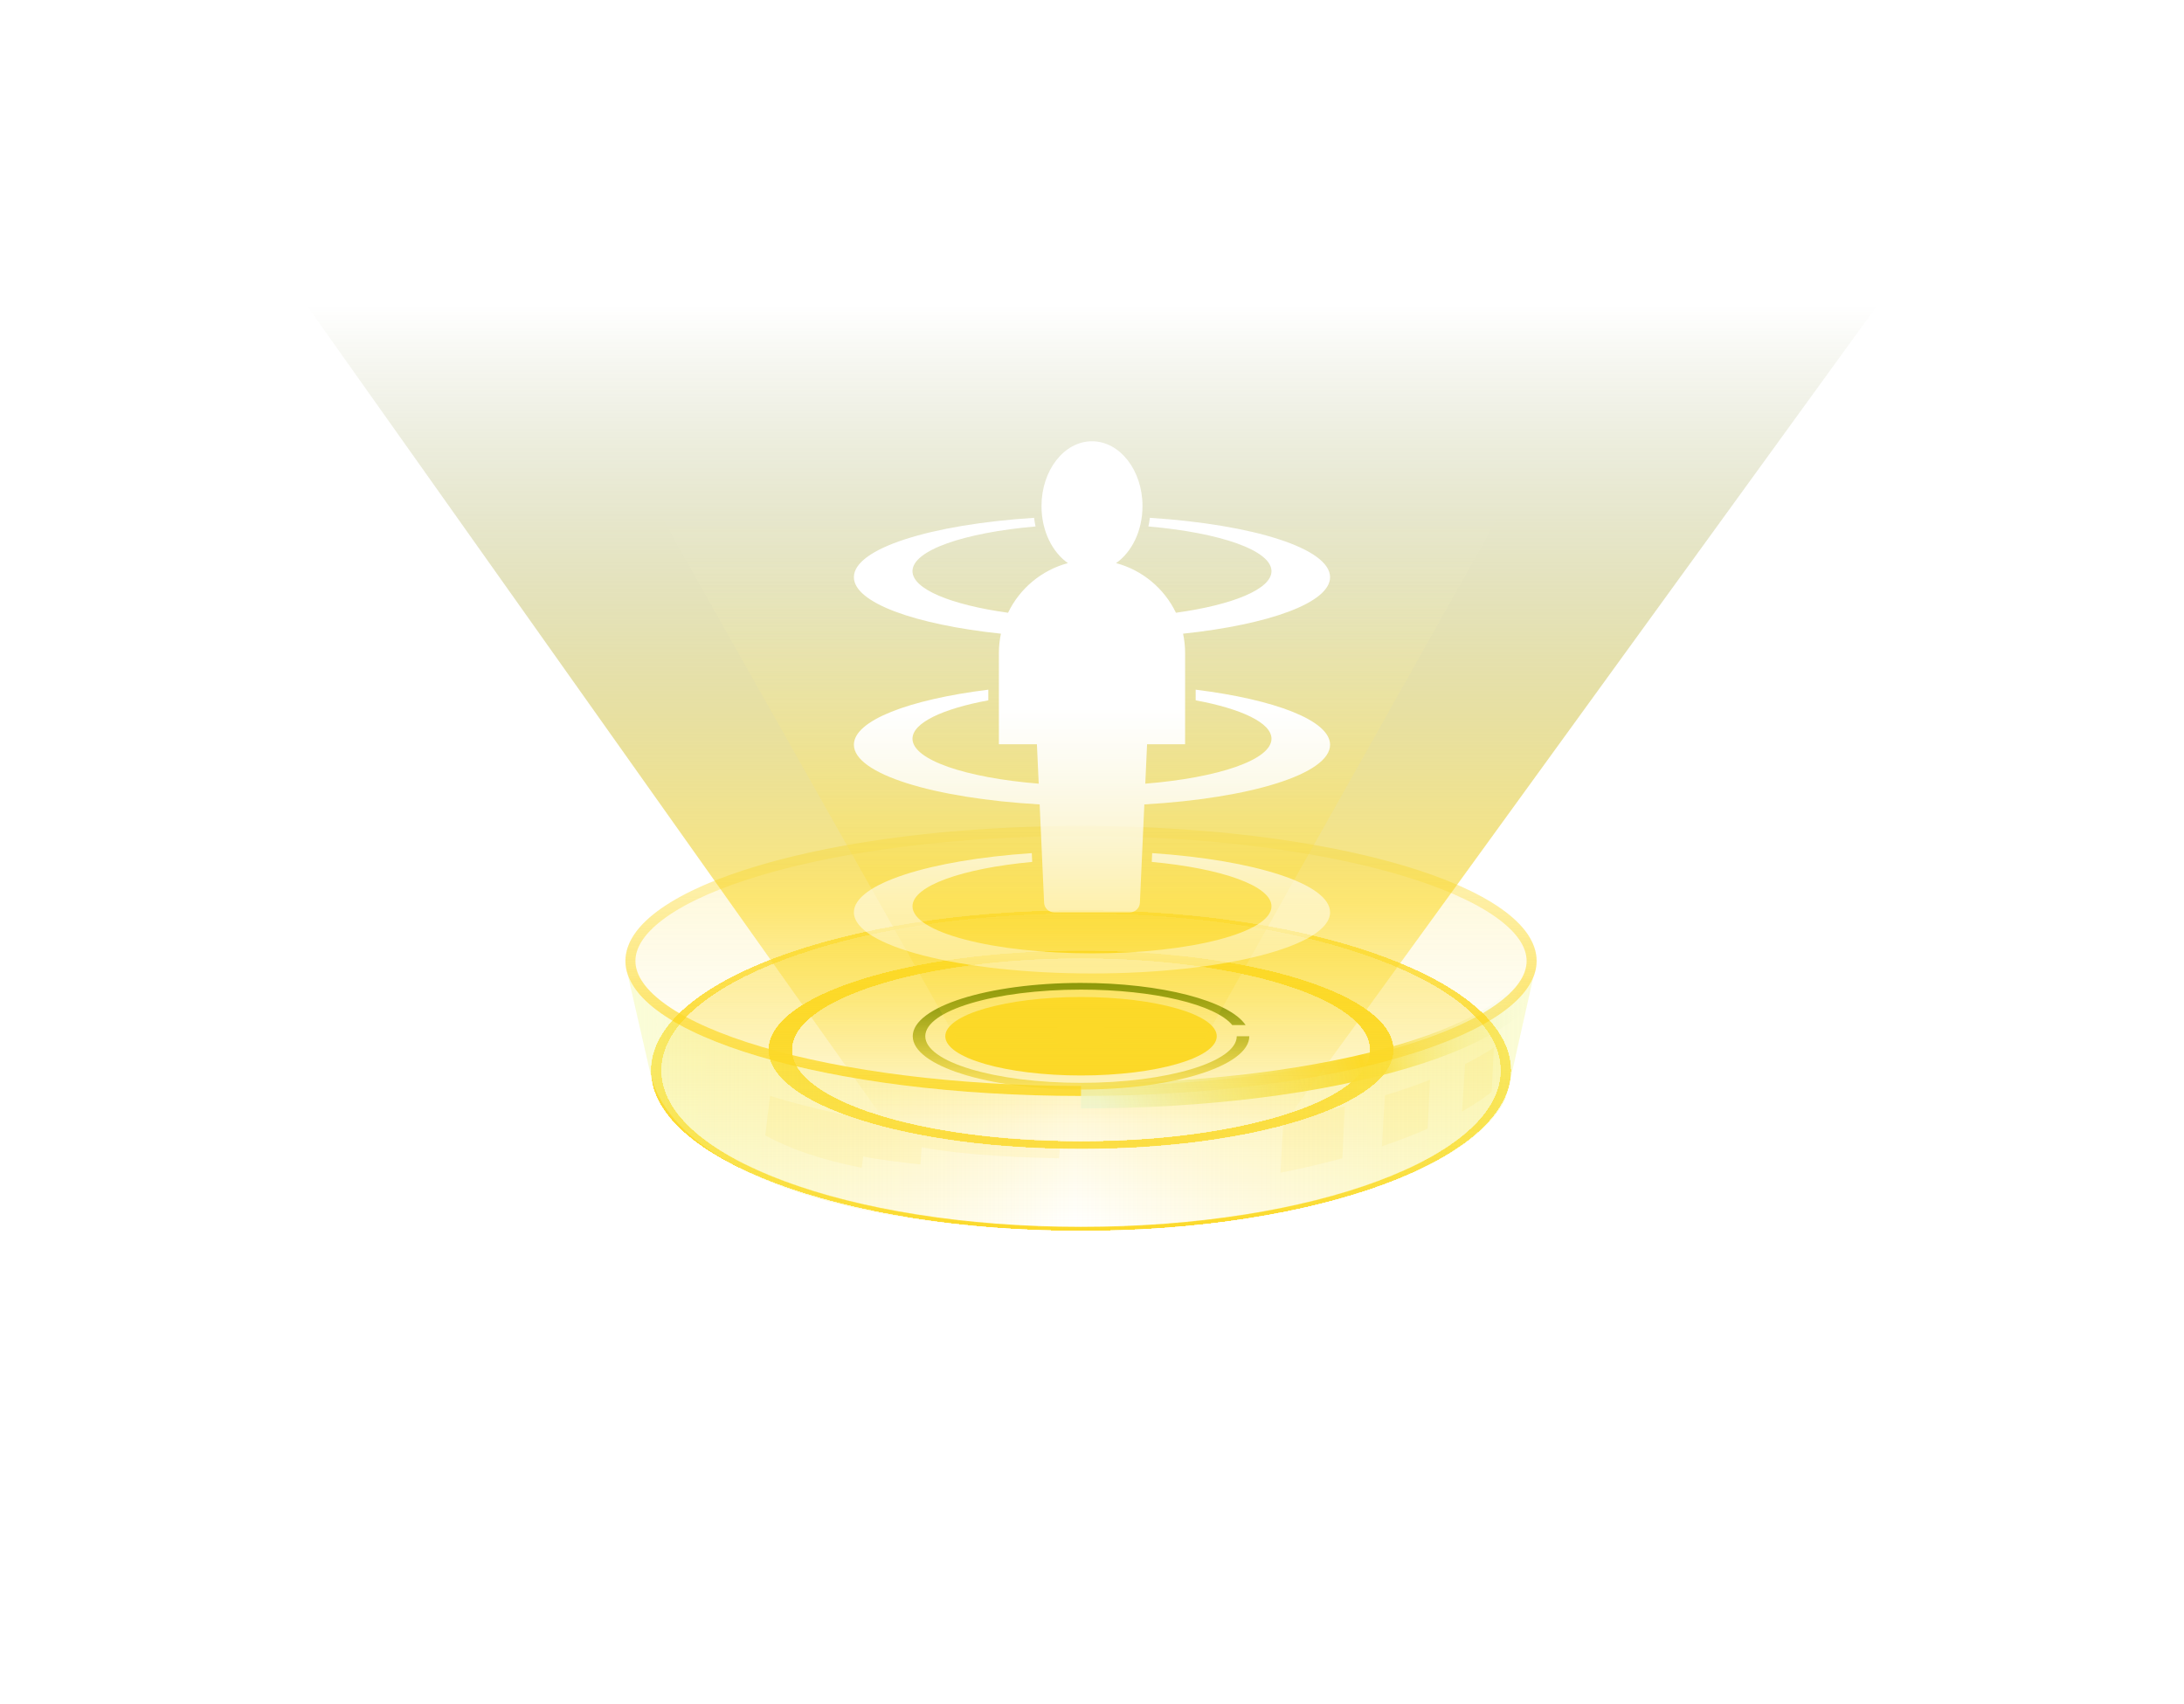 <svg width="305" height="238" viewBox="0 0 305 238" fill="none" xmlns="http://www.w3.org/2000/svg">
<g filter="url(#filter0_f_15_4451)">
<ellipse cx="150.967" cy="134.23" rx="63.626" ry="18.857" fill="url(#paint0_linear_15_4451)" fill-opacity="0.4"/>
<path d="M213.894 134.23C213.894 136.492 212.344 138.79 209.192 140.999C206.059 143.194 201.48 145.199 195.759 146.895C184.325 150.284 168.489 152.389 150.967 152.389C133.444 152.389 117.608 150.284 106.175 146.895C100.453 145.199 95.874 143.194 92.741 140.999C89.589 138.79 88.039 136.492 88.039 134.23C88.039 131.969 89.589 129.671 92.741 127.462C95.874 125.267 100.453 123.262 106.175 121.566C117.608 118.177 133.444 116.072 150.967 116.072C168.489 116.072 184.325 118.177 195.759 121.566C201.48 123.262 206.059 125.267 209.192 127.462C212.344 129.671 213.894 131.969 213.894 134.23Z" stroke="url(#paint1_linear_15_4451)" stroke-width="1.397"/>
</g>
<g filter="url(#filter1_f_15_4451)">
<path d="M214.592 134.23C214.592 144.645 186.106 153.088 150.966 153.088" stroke="url(#paint2_linear_15_4451)" stroke-width="3.492"/>
</g>
<ellipse cx="150.967" cy="149.526" rx="58.617" ry="21.84" fill="url(#paint3_linear_15_4451)"/>
<path fill-rule="evenodd" clip-rule="evenodd" d="M150.967 171.896C184.126 171.896 211.007 161.881 211.007 149.526C211.007 137.171 184.126 127.156 150.967 127.156C117.807 127.156 90.926 137.171 90.926 149.526C90.926 161.881 117.807 171.896 150.967 171.896ZM150.967 171.366C183.34 171.366 209.584 161.588 209.584 149.526C209.584 137.464 183.34 127.686 150.967 127.686C118.594 127.686 92.35 137.464 92.35 149.526C92.35 161.588 118.594 171.366 150.967 171.366Z" fill="url(#paint4_linear_15_4451)"/>
<g filter="url(#filter2_f_15_4451)">
<path d="M151.248 195.632L42.865 42.702L262.135 42.702L151.248 195.632Z" fill="url(#paint5_linear_15_4451)" fill-opacity="0.6"/>
</g>
<g filter="url(#filter3_df_15_4451)">
<path fill-rule="evenodd" clip-rule="evenodd" d="M150.967 171.896C184.126 171.896 211.007 161.881 211.007 149.526C211.007 137.171 184.126 127.156 150.967 127.156C117.807 127.156 90.926 137.171 90.926 149.526C90.926 161.881 117.807 171.896 150.967 171.896ZM150.967 171.463C183.34 171.463 209.584 161.642 209.584 149.526C209.584 137.41 183.34 127.589 150.967 127.589C118.594 127.589 92.35 137.41 92.35 149.526C92.35 161.642 118.594 171.463 150.967 171.463Z" fill="url(#paint6_linear_15_4451)" shape-rendering="crispEdges"/>
</g>
<g filter="url(#filter4_f_15_4451)">
<path fill-rule="evenodd" clip-rule="evenodd" d="M150.966 160.466C175.056 160.466 194.584 154.277 194.584 146.644C194.584 139.01 175.056 132.822 150.966 132.822C126.876 132.822 107.347 139.01 107.347 146.644C107.347 154.277 126.876 160.466 150.966 160.466ZM150.966 159.436C173.261 159.436 191.334 153.709 191.334 146.644C191.334 139.579 173.261 133.852 150.966 133.852C128.671 133.852 110.597 139.579 110.597 146.644C110.597 153.709 128.671 159.436 150.966 159.436Z" fill="url(#paint7_linear_15_4451)"/>
</g>
<g filter="url(#filter5_d_15_4451)">
<path fill-rule="evenodd" clip-rule="evenodd" d="M150.966 160.466C175.056 160.466 194.584 154.277 194.584 146.644C194.584 139.01 175.056 132.822 150.966 132.822C126.876 132.822 107.347 139.01 107.347 146.644C107.347 154.277 126.876 160.466 150.966 160.466ZM150.966 159.436C173.261 159.436 191.334 153.709 191.334 146.644C191.334 139.579 173.261 133.852 150.966 133.852C128.671 133.852 110.597 139.579 110.597 146.644C110.597 153.709 128.671 159.436 150.966 159.436Z" fill="url(#paint8_linear_15_4451)" shape-rendering="crispEdges"/>
</g>
<path fill-rule="evenodd" clip-rule="evenodd" d="M211.182 149.662C211.183 149.616 211.184 149.571 211.184 149.526C211.206 149.47 211.228 149.413 211.251 149.354L214.126 136.516C210.319 145.853 183.491 153.088 150.963 153.088C118.005 153.088 90.899 145.661 87.661 136.146L90.819 149.906L90.82 149.908C93.873 163.197 117.797 171.896 150.956 171.896C180.382 171.896 205.01 164.009 210.184 153.6L210.692 151.851L211.182 149.662Z" fill="url(#paint9_linear_15_4451)" fill-opacity="0.5"/>
<g filter="url(#filter6_f_15_4451)">
<path fill-rule="evenodd" clip-rule="evenodd" d="M174.468 144.746C174.468 148.859 163.946 152.193 150.967 152.193C137.988 152.193 127.466 148.859 127.466 144.746C127.466 140.633 137.988 137.299 150.967 137.299C162.261 137.299 171.695 139.824 173.954 143.189H172.091C169.761 140.344 161.187 138.234 150.966 138.234C138.954 138.234 129.216 141.149 129.216 144.746C129.216 148.343 138.954 151.258 150.966 151.258C162.978 151.258 172.716 148.343 172.716 144.746C172.716 144.746 172.716 144.746 172.716 144.746H174.468C174.468 144.746 174.468 144.746 174.468 144.746Z" fill="url(#paint10_linear_15_4451)"/>
</g>
<g filter="url(#filter7_f_15_4451)">
<path d="M169.923 144.746C169.923 147.773 161.436 150.227 150.967 150.227C140.497 150.227 132.01 147.773 132.01 144.746C132.01 141.718 140.497 139.264 150.967 139.264C161.436 139.264 169.923 141.718 169.923 144.746Z" fill="#fcd928"/>
</g>
<g opacity="0.4" filter="url(#filter8_f_15_4451)">
<path d="M150.949 175.905L91.593 70.836L210.002 70.836L150.949 175.905Z" fill="url(#paint11_linear_15_4451)"/>
</g>
<g filter="url(#filter9_f_15_4451)">
<path fill-rule="evenodd" clip-rule="evenodd" d="M208.321 152.523L208.613 146.328C207.405 147.125 206.065 147.895 204.602 148.635C204.472 150.584 204.318 152.904 204.178 155.26C205.721 154.382 207.107 153.468 208.321 152.523ZM199.379 157.658L199.701 150.823C197.745 151.597 195.642 152.326 193.406 153.006C193.255 155.344 193.103 157.831 192.994 160.114C195.278 159.346 197.412 158.525 199.379 157.658ZM187.471 161.788L187.81 154.537C185.099 155.202 182.237 155.802 179.247 156.328C179.084 158.838 178.923 161.468 178.817 163.807C181.849 163.208 184.741 162.532 187.471 161.788Z" fill="#fcd928" fill-opacity="0.1"/>
</g>
<g filter="url(#filter10_f_15_4451)">
<path d="M155.145 144.607C155.145 145.558 153.274 146.328 150.967 146.328C148.66 146.328 146.79 145.558 146.79 144.607C146.79 143.657 148.66 142.886 150.967 142.886C153.274 142.886 155.145 143.657 155.145 144.607Z" fill="#fcd928"/>
</g>
<g filter="url(#filter11_f_15_4451)">
<path d="M148.096 159.266C130.588 158.989 114.114 155.175 107.536 153.075L106.871 158.6C110.403 160.511 114.452 161.939 120.332 163.125L120.55 161.53C122.041 161.908 126.499 162.439 128.541 162.657L128.712 160.26C135.576 161.505 143.625 161.694 147.839 161.793L147.896 161.794C147.893 161.605 148.035 160.643 148.096 159.266Z" fill="#fcd928" fill-opacity="0.1"/>
</g>
<path fill-rule="evenodd" clip-rule="evenodd" d="M155.861 78.658C158.059 77.125 159.552 74.134 159.552 70.695C159.552 65.694 156.394 61.639 152.5 61.639C148.605 61.639 145.448 65.694 145.448 70.695C145.448 74.134 146.94 77.125 149.138 78.658C145.447 79.644 142.402 82.212 140.776 85.592C132.838 84.489 127.431 82.3 127.431 79.78C127.431 76.871 134.634 74.404 144.617 73.538C144.531 73.145 144.462 72.742 144.412 72.332C129.956 73.26 119.247 76.619 119.247 80.62C119.247 84.181 127.726 87.233 139.779 88.516C139.595 89.389 139.497 90.294 139.497 91.222V103.964H144.808L145.058 109.468C134.846 108.637 127.431 106.14 127.431 103.189C127.431 100.973 131.613 99.013 138.021 97.822V96.336C126.91 97.719 119.247 100.644 119.247 104.029C119.247 108.102 130.341 111.51 145.189 112.365L145.812 126.105C145.845 126.851 146.46 127.438 147.207 127.438H157.792C158.539 127.438 159.154 126.851 159.188 126.105L159.81 112.365C174.656 111.509 185.748 108.102 185.748 104.029C185.748 100.645 178.087 97.719 166.977 96.337V97.822C173.384 99.013 177.565 100.973 177.565 103.189C177.565 106.14 170.151 108.637 159.942 109.468L160.191 103.964H165.502V91.222C165.502 90.294 165.405 89.389 165.22 88.516C177.271 87.233 185.748 84.181 185.748 80.62C185.748 76.618 175.038 73.259 160.581 72.332C160.531 72.742 160.463 73.144 160.377 73.538C170.361 74.404 177.565 76.871 177.565 79.78C177.565 82.3 172.159 84.489 164.223 85.592C162.597 82.212 159.552 79.643 155.861 78.658ZM144.094 119.17C129.799 120.127 119.247 123.466 119.247 127.438C119.247 132.156 134.134 135.981 152.498 135.981C170.862 135.981 185.748 132.156 185.748 127.438C185.748 123.466 175.196 120.127 160.902 119.17L160.846 120.396C170.586 121.298 177.565 123.734 177.565 126.597C177.565 130.227 166.342 133.17 152.498 133.17C138.654 133.17 127.431 130.227 127.431 126.597C127.431 123.734 134.409 121.298 144.149 120.396L144.094 119.17Z" fill="url(#paint12_linear_15_4451)"/>
<defs>
<filter id="filter0_f_15_4451" x="85.944" y="113.977" width="130.045" height="40.508" filterUnits="userSpaceOnUse" color-interpolation-filters="sRGB">
<feFlood flood-opacity="0" result="BackgroundImageFix"/>
<feBlend mode="normal" in="SourceGraphic" in2="BackgroundImageFix" result="shape"/>
<feGaussianBlur stdDeviation="0.698" result="effect1_foregroundBlur_15_4451"/>
</filter>
<filter id="filter1_f_15_4451" x="149.569" y="132.834" width="68.165" height="23.396" filterUnits="userSpaceOnUse" color-interpolation-filters="sRGB">
<feFlood flood-opacity="0" result="BackgroundImageFix"/>
<feBlend mode="normal" in="SourceGraphic" in2="BackgroundImageFix" result="shape"/>
<feGaussianBlur stdDeviation="0.698" result="effect1_foregroundBlur_15_4451"/>
</filter>
<filter id="filter2_f_15_4451" x="0.967" y="0.804" width="303.066" height="236.727" filterUnits="userSpaceOnUse" color-interpolation-filters="sRGB">
<feFlood flood-opacity="0" result="BackgroundImageFix"/>
<feBlend mode="normal" in="SourceGraphic" in2="BackgroundImageFix" result="shape"/>
<feGaussianBlur stdDeviation="20.949" result="effect1_foregroundBlur_15_4451"/>
</filter>
<filter id="filter3_df_15_4451" x="85.34" y="121.569" width="131.253" height="55.913" filterUnits="userSpaceOnUse" color-interpolation-filters="sRGB">
<feFlood flood-opacity="0" result="BackgroundImageFix"/>
<feColorMatrix in="SourceAlpha" type="matrix" values="0 0 0 0 0 0 0 0 0 0 0 0 0 0 0 0 0 0 127 0" result="hardAlpha"/>
<feOffset/>
<feGaussianBlur stdDeviation="2.793"/>
<feComposite in2="hardAlpha" operator="out"/>
<feColorMatrix type="matrix" values="0 0 0 0 0.362 0 0 0 0 0.847 0 0 0 0 1 0 0 0 0.25 0"/>
<feBlend mode="normal" in2="BackgroundImageFix" result="effect1_dropShadow_15_4451"/>
<feBlend mode="normal" in="SourceGraphic" in2="effect1_dropShadow_15_4451" result="shape"/>
<feGaussianBlur stdDeviation="1.397" result="effect2_foregroundBlur_15_4451"/>
</filter>
<filter id="filter4_f_15_4451" x="101.761" y="127.235" width="98.41" height="38.817" filterUnits="userSpaceOnUse" color-interpolation-filters="sRGB">
<feFlood flood-opacity="0" result="BackgroundImageFix"/>
<feBlend mode="normal" in="SourceGraphic" in2="BackgroundImageFix" result="shape"/>
<feGaussianBlur stdDeviation="2.793" result="effect1_foregroundBlur_15_4451"/>
</filter>
<filter id="filter5_d_15_4451" x="94.778" y="120.252" width="112.376" height="52.783" filterUnits="userSpaceOnUse" color-interpolation-filters="sRGB">
<feFlood flood-opacity="0" result="BackgroundImageFix"/>
<feColorMatrix in="SourceAlpha" type="matrix" values="0 0 0 0 0 0 0 0 0 0 0 0 0 0 0 0 0 0 127 0" result="hardAlpha"/>
<feOffset/>
<feGaussianBlur stdDeviation="6.285"/>
<feComposite in2="hardAlpha" operator="out"/>
<feColorMatrix type="matrix" values="0 0 0 0 0.142 0 0 0 0 0.691 0 0 0 0 1 0 0 0 1 0"/>
<feBlend mode="normal" in2="BackgroundImageFix" result="effect1_dropShadow_15_4451"/>
<feBlend mode="normal" in="SourceGraphic" in2="effect1_dropShadow_15_4451" result="shape"/>
</filter>
<filter id="filter6_f_15_4451" x="126.069" y="135.902" width="49.795" height="17.687" filterUnits="userSpaceOnUse" color-interpolation-filters="sRGB">
<feFlood flood-opacity="0" result="BackgroundImageFix"/>
<feBlend mode="normal" in="SourceGraphic" in2="BackgroundImageFix" result="shape"/>
<feGaussianBlur stdDeviation="0.698" result="effect1_foregroundBlur_15_4451"/>
</filter>
<filter id="filter7_f_15_4451" x="127.82" y="135.074" width="46.293" height="19.343" filterUnits="userSpaceOnUse" color-interpolation-filters="sRGB">
<feFlood flood-opacity="0" result="BackgroundImageFix"/>
<feBlend mode="normal" in="SourceGraphic" in2="BackgroundImageFix" result="shape"/>
<feGaussianBlur stdDeviation="2.095" result="effect1_foregroundBlur_15_4451"/>
</filter>
<filter id="filter8_f_15_4451" x="83.214" y="62.457" width="135.168" height="121.828" filterUnits="userSpaceOnUse" color-interpolation-filters="sRGB">
<feFlood flood-opacity="0" result="BackgroundImageFix"/>
<feBlend mode="normal" in="SourceGraphic" in2="BackgroundImageFix" result="shape"/>
<feGaussianBlur stdDeviation="4.19" result="effect1_foregroundBlur_15_4451"/>
</filter>
<filter id="filter9_f_15_4451" x="176.024" y="143.535" width="35.382" height="23.064" filterUnits="userSpaceOnUse" color-interpolation-filters="sRGB">
<feFlood flood-opacity="0" result="BackgroundImageFix"/>
<feBlend mode="normal" in="SourceGraphic" in2="BackgroundImageFix" result="shape"/>
<feGaussianBlur stdDeviation="1.397" result="effect1_foregroundBlur_15_4451"/>
</filter>
<filter id="filter10_f_15_4451" x="141.203" y="137.299" width="19.528" height="14.616" filterUnits="userSpaceOnUse" color-interpolation-filters="sRGB">
<feFlood flood-opacity="0" result="BackgroundImageFix"/>
<feBlend mode="normal" in="SourceGraphic" in2="BackgroundImageFix" result="shape"/>
<feGaussianBlur stdDeviation="2.793" result="effect1_foregroundBlur_15_4451"/>
</filter>
<filter id="filter11_f_15_4451" x="104.077" y="150.282" width="46.812" height="15.636" filterUnits="userSpaceOnUse" color-interpolation-filters="sRGB">
<feFlood flood-opacity="0" result="BackgroundImageFix"/>
<feBlend mode="normal" in="SourceGraphic" in2="BackgroundImageFix" result="shape"/>
<feGaussianBlur stdDeviation="1.397" result="effect1_foregroundBlur_15_4451"/>
</filter>
<linearGradient id="paint0_linear_15_4451" x1="150.967" y1="115.373" x2="150.967" y2="153.088" gradientUnits="userSpaceOnUse">
<stop stop-color="#fcd928" stop-opacity="0.5"/>
<stop offset="1" stop-color="#fcd928" stop-opacity="0"/>
</linearGradient>
<linearGradient id="paint1_linear_15_4451" x1="150.967" y1="158.367" x2="150.967" y2="109.499" gradientUnits="userSpaceOnUse">
<stop stop-color="#fcd928"/>
<stop offset="1" stop-color="#fcd928" stop-opacity="0"/>
</linearGradient>
<linearGradient id="paint2_linear_15_4451" x1="153.556" y1="154.324" x2="212.369" y2="136.443" gradientUnits="userSpaceOnUse">
<stop stop-color="#E8FEFF" stop-opacity="0.773"/>
<stop offset="0.599" stop-color="#fcd928"/>
<stop offset="1" stop-color="#E8FEFF" stop-opacity="0"/>
</linearGradient>
<linearGradient id="paint3_linear_15_4451" x1="150.967" y1="127.686" x2="150.967" y2="171.366" gradientUnits="userSpaceOnUse">
<stop stop-color="#fcd928" stop-opacity="0.5"/>
<stop offset="1" stop-color="#fcd928" stop-opacity="0"/>
</linearGradient>
<linearGradient id="paint4_linear_15_4451" x1="150.967" y1="127.156" x2="150.967" y2="171.896" gradientUnits="userSpaceOnUse">
<stop stop-color="#fcd928" stop-opacity="0.5"/>
<stop offset="1" stop-color="#fcd928" stop-opacity="0.9"/>
</linearGradient>
<linearGradient id="paint5_linear_15_4451" x1="151.247" y1="195.632" x2="151.247" y2="42.702" gradientUnits="userSpaceOnUse">
<stop offset="0.251" stop-color="#fcd928" stop-opacity="0"/>
<stop offset="0.454" stop-color="#fcd928"/>
<stop offset="1" stop-color="#4F6200" stop-opacity="0"/>
</linearGradient>
<linearGradient id="paint6_linear_15_4451" x1="150.967" y1="127.156" x2="150.967" y2="171.896" gradientUnits="userSpaceOnUse">
<stop stop-color="#fcd928" stop-opacity="0.5"/>
<stop offset="1" stop-color="#fcd928" stop-opacity="0.9"/>
</linearGradient>
<linearGradient id="paint7_linear_15_4451" x1="150.967" y1="132.822" x2="150.967" y2="160.466" gradientUnits="userSpaceOnUse">
<stop stop-color="#fcd928"/>
<stop offset="1" stop-color="#fcd928" stop-opacity="0.6"/>
</linearGradient>
<linearGradient id="paint8_linear_15_4451" x1="150.967" y1="132.822" x2="150.967" y2="160.466" gradientUnits="userSpaceOnUse">
<stop stop-color="#fcd928"/>
<stop offset="1" stop-color="#fcd928" stop-opacity="0.6"/>
</linearGradient>
<linearGradient id="paint9_linear_15_4451" x1="76.705" y1="154.021" x2="231.995" y2="154.021" gradientUnits="userSpaceOnUse">
<stop stop-color="#F1FFB7"/>
<stop offset="0.473" stop-color="#fcd928" stop-opacity="0"/>
<stop offset="1" stop-color="#F0FFB2"/>
</linearGradient>
<linearGradient id="paint10_linear_15_4451" x1="150.967" y1="137.299" x2="150.967" y2="152.193" gradientUnits="userSpaceOnUse">
<stop stop-color="#6A8400"/>
<stop offset="1" stop-color="#fcd928" stop-opacity="0.6"/>
</linearGradient>
<linearGradient id="paint11_linear_15_4451" x1="150.948" y1="175.905" x2="150.948" y2="70.836" gradientUnits="userSpaceOnUse">
<stop offset="0.251" stop-color="#fcd928" stop-opacity="0"/>
<stop offset="0.454" stop-color="#fcd928"/>
<stop offset="1" stop-color="#FBFFE9" stop-opacity="0"/>
</linearGradient>
<linearGradient id="paint12_linear_15_4451" x1="152.498" y1="98.81" x2="152.498" y2="156.744" gradientUnits="userSpaceOnUse">
<stop stop-color="white"/>
<stop offset="1" stop-color="white" stop-opacity="0"/>
</linearGradient>
</defs>
</svg>
